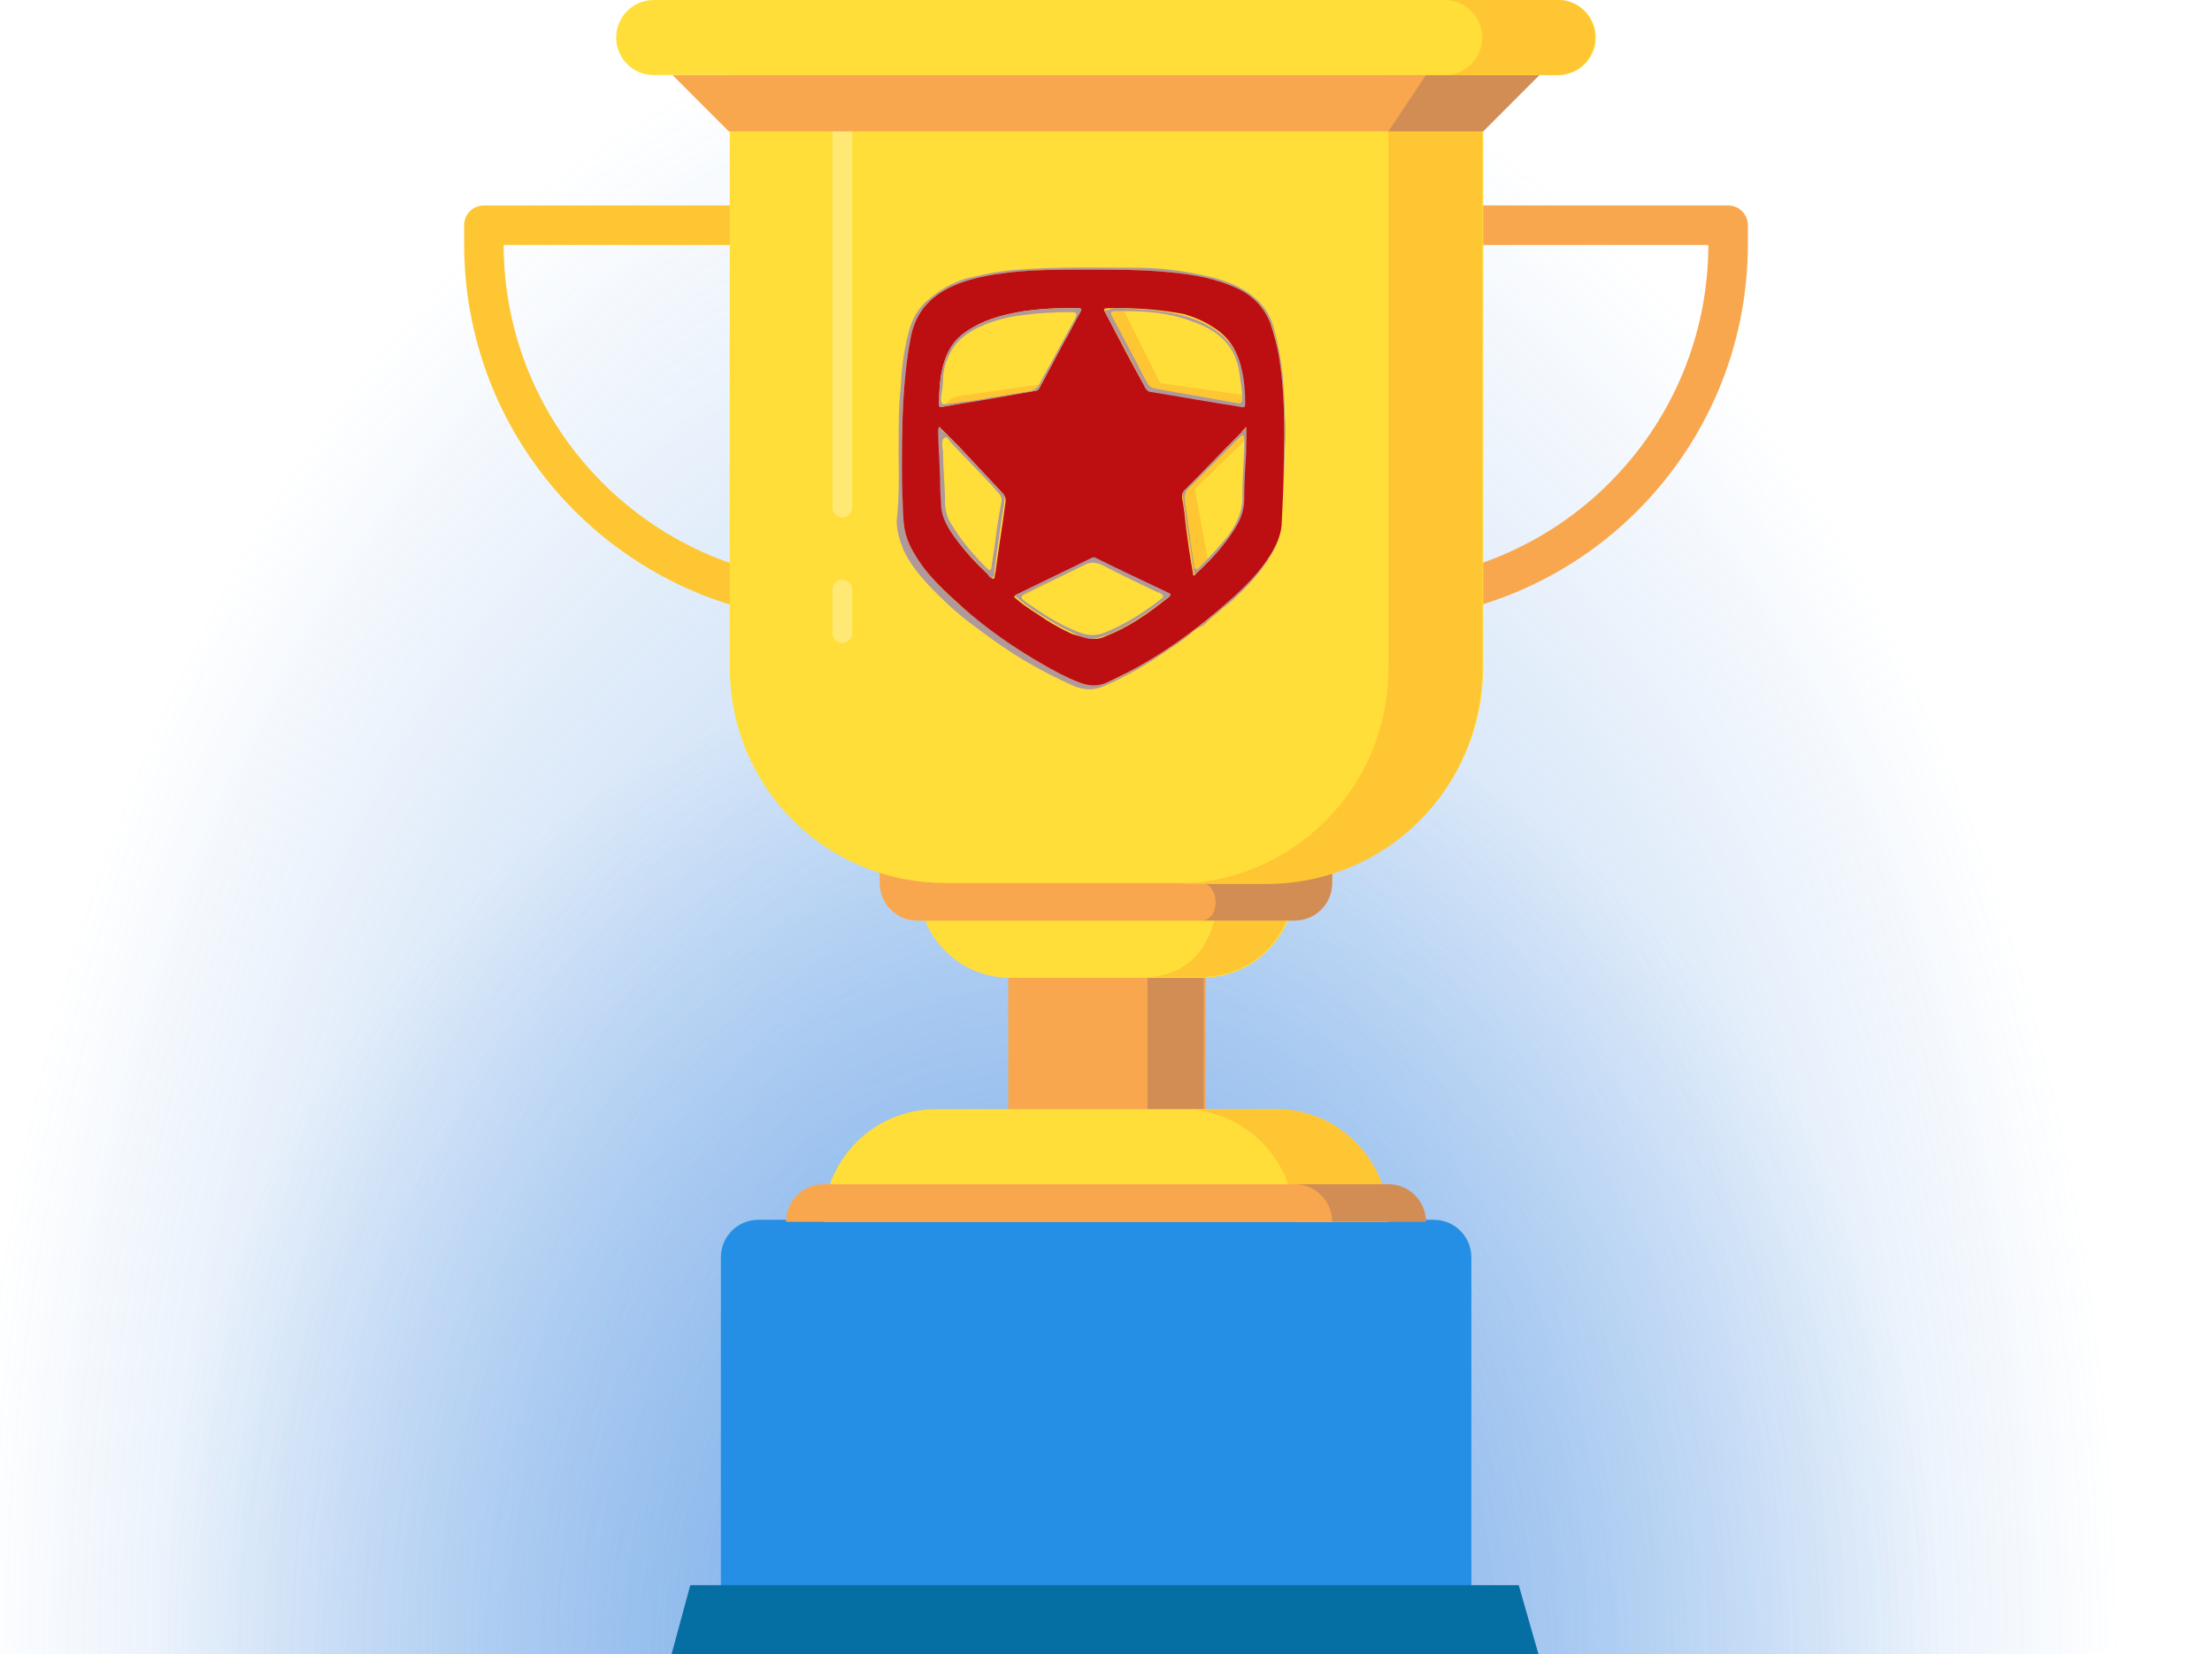 <?xml version="1.0" encoding="utf-8"?>
<!-- Generator: Adobe Illustrator 21.0.0, SVG Export Plug-In . SVG Version: 6.00 Build 0)  -->
<svg version="1.1" id="Layer_1" xmlns="http://www.w3.org/2000/svg" xmlns:xlink="http://www.w3.org/1999/xlink" x="0px" y="0px"
	 viewBox="0 0 224 167.5" style="enable-background:new 0 0 224 167.5;" xml:space="preserve">
<style type="text/css">
	.st0{fill:url(#Rectangle-5_2_);}
	.st1{fill:url(#Rectangle-5_3_);}
	.st2{fill:#258FE5;}
	.st3{fill:#056FA4;}
	.st4{fill:#F9A74E;}
	.st5{opacity:0.2;fill:#382673;enable-background:new    ;}
	.st6{fill:#FFDE39;}
	.st7{fill:#FEC632;}
	.st8{fill:none;stroke:#F9A74E;stroke-width:4;stroke-linecap:round;stroke-linejoin:round;}
	.st9{fill:none;stroke:#FEC632;stroke-width:4;stroke-linecap:round;stroke-linejoin:round;}
	
		.st10{opacity:0.3;fill:none;stroke:#FFFFFF;stroke-width:2;stroke-linecap:round;stroke-linejoin:round;enable-background:new    ;}
	.st11{fill:#B0999A;}
	.st12{fill:#BD0F12;}
</style>
<title>Group 7</title>
<desc>Created with Sketch.</desc>
<g id="Page-2">
	<g id="ui" transform="translate(-1100, -1674)">
		<g id="Group-7" transform="translate(1100, 1674)">
			<g id="Group-36-Copy-2">
				
					<radialGradient id="Rectangle-5_2_" cx="-276.565" cy="-1.588" r="1.002" gradientTransform="matrix(1.028703e-14 168 -107.805 6.601148e-15 -65.116 46630.434)" gradientUnits="userSpaceOnUse">
					<stop  offset="0" style="stop-color:#4A90E2;stop-opacity:0.542"/>
					<stop  offset="1" style="stop-color:#2D7DDC;stop-opacity:0"/>
				</radialGradient>
				<rect id="Rectangle-5" y="-0.5" class="st0" width="224" height="168"/>
				
					<radialGradient id="Rectangle-5_3_" cx="-275.264" cy="-2.065" r="1" gradientTransform="matrix(6.184469e-15 101 -91.019 5.573293e-15 -81.896 27969.166)" gradientUnits="userSpaceOnUse">
					<stop  offset="0" style="stop-color:#4A90E2;stop-opacity:0.542"/>
					<stop  offset="1" style="stop-color:#2D7DDC;stop-opacity:0"/>
				</radialGradient>
				<rect id="Rectangle-5_1_" y="66.5" class="st1" width="224" height="101"/>
			</g>
			<g id="Cup-Copy" transform="translate(49, 0)">
				<g id="Layer_1_1_">
					<path id="Shape" class="st2" d="M100,161.6H24v-34.3c0-2.1,1.7-3.8,3.8-3.8h68.4c2.1,0,3.8,1.7,3.8,3.8V161.6z"/>
					<polygon id="Shape_1_" class="st3" points="106.8,167.5 19,167.5 20.9,160.5 104.8,160.5 					"/>
					<rect id="Rectangle-path" x="53.1" y="82.8" class="st4" width="20" height="31.4"/>
					<rect id="Rectangle-path_1_" x="67.2" y="82.8" class="st5" width="5.7" height="31.4"/>
					<path id="Shape_2_" class="st6" d="M80.2,112.3H45.8c-6.3,0-11.4,5.1-11.4,11.4h57.2C91.6,117.4,86.5,112.3,80.2,112.3z"/>
					<path id="Shape_3_" class="st7" d="M80.2,112.3h-9.5c6.3,0,11.4,5.1,11.4,11.4h9.5C91.6,117.4,86.5,112.3,80.2,112.3z"/>
					<path id="Shape_4_" class="st6" d="M72.7,99H53.3c-5.2,0-9.3-4.2-9.3-9.3v-2.2h38.2v2.1C82.1,94.8,77.9,99,72.7,99z"/>
					<path id="Shape_5_" class="st7" d="M74.4,87.5v2.1c0,5.1-2.3,9.3-7.4,9.3h5.7c5.2,0,9.3-4.2,9.3-9.3v-2.1H74.4z"/>
					<path id="Shape_6_" class="st4" d="M95.4,123.7H30.6c0-2.1,1.7-3.8,3.8-3.8h57.2C93.7,119.9,95.4,121.6,95.4,123.7z"/>
					<path id="Shape_7_" class="st5" d="M91.6,119.9h-9.5c2.1,0,3.8,1.7,3.8,3.8h9.5C95.4,121.6,93.7,119.9,91.6,119.9z"/>
					<path id="Shape_8_" class="st4" d="M85.9,83.7H40.1v5.7c0,2.1,1.7,3.8,3.8,3.8h38.2c2.1,0,3.8-1.7,3.8-3.8V83.7z"/>
					<path id="Shape_9_" class="st4" d="M85.9,83.7H40.1v5.7c0,2.1,1.7,3.8,3.8,3.8h38.2c2.1,0,3.8-1.7,3.8-3.8V83.7z"/>
					<path id="Shape_10_" class="st5" d="M76.4,83.7l-3.8,5.7c1.9,0,2.1,3.8,0,3.8h9.5c2.1,0,3.8-1.7,3.8-3.8v-5.7H76.4z"/>
					<path id="Shape_11_" class="st8" d="M89.7,22.8H126v1.9c0,20-16.2,36.2-36.2,36.2"/>
					<path id="Shape_12_" class="st9" d="M36.3,22.8H0v1.9c0,20,16.2,36.2,36.2,36.2"/>
					<path id="Shape_13_" class="st6" d="M79.2,89.4H46.8c-12.2,0-21.9-9.7-21.9-21.9v-60h76.3v60C101.2,79.7,91.4,89.4,79.2,89.4z"
						/>
					<path id="Shape_14_" class="st10" d="M36.3,13.3c0,0,0,32.4,0,38.1"/>
					<path id="Shape_15_" class="st7" d="M91.6,7.6v60c0,12.2-9.7,21.9-21.9,21.9h9.5c12.2,0,21.9-9.7,21.9-21.9v-60
						C101.1,7.6,91.6,7.6,91.6,7.6z"/>
					<polygon id="Shape_16_" class="st4" points="106.9,7.6 19.1,7.6 24.8,13.3 101.2,13.3 					"/>
					<polygon id="Shape_17_" class="st5" points="95.4,7.6 91.6,13.3 101.2,13.3 106.9,7.6 					"/>
					<path id="Shape_18_" class="st6" d="M108.8,0H17.2c-2.1,0-3.8,1.7-3.8,3.8s1.7,3.8,3.8,3.8h91.6c2.1,0,3.8-1.7,3.8-3.8
						S110.9,0,108.8,0z"/>
					<path id="Shape_19_" class="st7" d="M108.8,0H97.3c2.1,0,3.8,1.7,3.8,3.8s-1.7,3.8-3.8,3.8h11.4c2.1,0,3.8-1.7,3.8-3.8
						S110.9,0,108.8,0z"/>
					<path id="Shape_20_" class="st10" d="M36.3,59.7v4.4"/>
					<path id="Shape_21_" class="st7" d="M63,56.1l8.2,4.4c1.1,0.6,2.7-0.4,2.5-1.7L72,49.5l6.7-6.5c1-1,0.4-2.7-1-2.9l-9.2-1.3
						l-4.2-8.4c-0.6-1.1-2.3-1.1-2.9,0l-4.2,8.4L48,40.1c-1.3,0.2-1.9,1.9-1,2.9l6.7,6.5l-1.5,9.1c-0.2,1.3,1.1,2.3,2.5,1.7L63,56.1
						z"/>
					<g>
						<path class="st11" d="M42,45.8c0-0.2,0-0.4,0-0.6c0-2,0-4,0.2-5.9c0.1-1.9,0.3-3.7,0.8-5.6c0.3-1.2,0.8-2.2,1.7-3.1
							c0.8-0.7,1.6-1.3,2.6-1.8c0.7-0.3,1.3-0.6,2-0.7c1.6-0.4,3.2-0.7,4.9-0.8c3.9-0.3,7.8-0.2,11.7-0.2c2.5,0,5,0.3,7.5,0.9
							c1.7,0.4,3.3,1,4.6,2.1c1.1,0.9,1.8,2.1,2.1,3.5c0.4,1.4,0.6,2.9,0.8,4.4c0.1,1.3,0.2,2.7,0.2,4c0.1,1.2,0.1,2.3,0,3.5
							c0,1.6-0.1,3.3-0.2,4.9c0,0.7-0.1,1.4-0.1,2.2c0,1.3-0.4,2.5-1.1,3.6c-1,1.7-2.3,3.1-3.7,4.4c-0.4,0.4-0.8,0.7-1.2,1
							c-0.5,0.5-1.1,0.9-1.6,1.4c-0.3,0.4-0.8,0.5-1.2,0.8c-1.2,1.1-2.6,1.9-3.9,2.8c-1.7,1.1-3.5,2.1-5.4,2.9
							c-1.2,0.5-2.3,0.3-3.3-0.2c-1.1-0.5-2.3-1.1-3.4-1.7c-2.2-1.2-4.2-2.6-6.2-4.1c-1.8-1.3-3.4-2.8-4.9-4.4
							c-0.9-1-1.8-2.1-2.4-3.4c-0.4-1-0.7-2-0.7-3C42.1,50.3,42,48,42,45.8z M61.7,27.3c-0.3,0-0.6,0-1,0c-2.5,0-5.1,0-7.6,0.3
							c-1.7,0.2-3.4,0.5-5,1.1c-2.6,1-4.4,2.7-4.9,5.6c-0.5,2.6-0.7,5.2-0.8,7.9c-0.1,3.5,0,7.1,0.1,10.6c0.1,1.1,0.4,2.1,1,3.1
							c1.3,2.2,3.1,4,5.1,5.7c2.5,2.1,5.1,4,7.9,5.6c1.3,0.7,2.5,1.4,3.8,1.9c0.9,0.4,1.8,0.4,2.8,0c1.3-0.5,2.5-1.2,3.7-1.9
							c3.1-1.8,6-3.9,8.6-6.3c1.6-1.4,3.1-3,4.3-4.8c0.6-1,1.1-2.1,1.1-3.3c0.1-2,0.2-4,0.2-6c0.1-3.6,0.1-7.2-0.5-10.8
							c-0.2-1.2-0.4-2.3-0.9-3.4c-0.7-1.8-2.2-2.9-4-3.7c-2.2-0.9-4.6-1.2-6.9-1.4C66.4,27.3,64,27.3,61.7,27.3z"/>
						<path class="st12" d="M61.7,27.3c2.3,0,4.7,0,7,0.2c2.4,0.2,4.7,0.5,6.9,1.4c1.8,0.7,3.2,1.8,4,3.7c0.4,1.1,0.7,2.3,0.9,3.4
							c0.6,3.6,0.6,7.2,0.5,10.8c0,2-0.1,4-0.2,6c0,1.2-0.5,2.3-1.1,3.3c-1.1,1.8-2.7,3.4-4.3,4.8c-2.7,2.4-5.5,4.5-8.6,6.3
							c-1.2,0.7-2.4,1.3-3.7,1.9c-0.9,0.4-1.8,0.4-2.8,0c-1.3-0.5-2.6-1.2-3.8-1.9c-2.8-1.6-5.5-3.5-7.9-5.6
							c-1.9-1.7-3.8-3.4-5.1-5.7c-0.6-1-0.9-2-1-3.1c-0.2-3.5-0.2-7.1-0.1-10.6c0.1-2.6,0.3-5.3,0.8-7.9c0.5-2.9,2.3-4.6,4.9-5.6
							c1.6-0.6,3.3-0.9,5-1.1c2.5-0.3,5.1-0.3,7.6-0.3C61,27.3,61.3,27.3,61.7,27.3z M46.1,43.2c0,0.2,0,0.3,0,0.3
							c0,1.9,0.1,3.8,0.2,5.7c0,0.7,0,1.4,0.1,2.2c0.1,1.1,0.6,2.1,1.3,3c1,1.4,2.1,2.6,3.4,3.8c0.2,0.2,0.3,0.4,0.5,0.4
							c0.2-0.1,0.1-0.4,0.2-0.6c0.3-2.3,0.7-4.7,1-7c0.1-0.4,0-0.8-0.3-1.1c-1.5-1.6-3-3.2-4.5-4.8C47.3,44.4,46.7,43.8,46.1,43.2z
							 M61.7,64.7c0.5,0,0.9-0.1,1.3-0.3c2.3-0.9,4.3-2.3,6.3-3.9c0.3-0.2,0.2-0.3-0.1-0.4c-2.4-1.2-4.8-2.3-7.3-3.5
							c-0.2-0.1-0.3-0.1-0.5,0c-2.5,1.2-5,2.4-7.4,3.6c-0.4,0.2-0.4,0.2,0,0.5c0.9,0.8,2,1.4,3,2.1c0.8,0.5,1.7,1,2.6,1.4
							C60.3,64.4,60.9,64.6,61.7,64.7z M64.4,31.2c-0.5,0-0.8,0-1.2,0s-0.5,0.1-0.3,0.4c1.3,2.5,2.6,5,4,7.5
							c0.1,0.3,0.3,0.4,0.6,0.4c2,0.3,4,0.7,6,1c1,0.2,2,0.3,3,0.5c0.5,0.1,0.6,0.1,0.5-0.5c-0.1-1.2-0.2-2.4-0.4-3.5
							c-0.4-1.7-1.3-3-2.8-3.9c-0.9-0.6-1.9-1-2.9-1.3C68.8,31.4,66.6,31.2,64.4,31.2z M77.2,43.3L77.2,43.3
							c-0.2,0.1-0.4,0.3-0.5,0.5c-1.9,1.9-3.8,3.9-5.7,5.8c-0.3,0.3-0.3,0.5-0.3,0.8c0.2,1,0.3,2,0.4,3c0.2,1.5,0.4,3,0.7,4.6
							c0,0.3,0.1,0.4,0.3,0.1c1.4-1.3,2.8-2.8,3.8-4.4c0.6-1,1-2,1-3.1c0-1.6,0.2-3.2,0.2-4.8C77.2,44.9,77.2,44.1,77.2,43.3z
							 M59,31.2c-1.4,0-2.9,0.1-4.3,0.3c-1.8,0.3-3.5,0.7-5.1,1.6c-1.2,0.7-2.1,1.6-2.7,2.8c-0.7,1.6-0.8,3.4-0.8,5.1
							c0,0.2,0.1,0.2,0.3,0.2c0.4-0.1,0.7-0.1,1.1-0.2c2.7-0.5,5.5-1,8.2-1.4c0.3,0,0.5-0.2,0.6-0.4c0.8-1.5,1.6-3,2.4-4.5
							c0.6-1,1.1-2.1,1.7-3.1c0.1-0.3,0.1-0.4-0.2-0.4C59.8,31.2,59.4,31.2,59,31.2z"/>
						<path class="st11" d="M46.1,43.2c0.6,0.7,1.2,1.2,1.8,1.8c1.5,1.6,3,3.2,4.5,4.8c0.3,0.3,0.4,0.6,0.3,1.1
							c-0.4,2.3-0.7,4.7-1,7c0,0.2,0,0.5-0.2,0.6s-0.4-0.2-0.5-0.4c-1.2-1.2-2.4-2.4-3.4-3.8c-0.6-0.9-1.2-1.8-1.3-3
							c0-0.7-0.1-1.4-0.1-2.2c0-1.9-0.2-3.8-0.2-5.7C46.1,43.4,46.1,43.3,46.1,43.2z M46.4,45c0,0.3,0.1,0.5,0.1,0.8
							c0,1.7,0.2,3.3,0.2,5c0,0.8,0.2,1.6,0.6,2.2c1,1.7,2.3,3.2,3.7,4.6c0.2,0.2,0.4,0.1,0.4-0.2c0.1-0.7,0.2-1.3,0.3-2
							c0.2-1.5,0.4-3,0.7-4.5c0.1-0.4,0-0.7-0.3-1c-0.2-0.2-0.4-0.5-0.6-0.7c-1.4-1.5-2.9-3-4.3-4.5c-0.1-0.2-0.3-0.5-0.5-0.4
							C46.3,44.5,46.5,44.8,46.4,45z"/>
						<path class="st11" d="M61.7,64.7c-0.7,0-1.4-0.3-2-0.6c-0.9-0.4-1.8-0.9-2.6-1.4c-1-0.6-2.1-1.3-3-2.1c-0.4-0.3-0.4-0.3,0-0.5
							c2.5-1.2,5-2.4,7.4-3.6c0.2-0.1,0.4-0.1,0.5,0c2.4,1.2,4.8,2.3,7.3,3.5c0.3,0.1,0.3,0.2,0.1,0.4c-2,1.5-4,3-6.3,3.9
							C62.6,64.5,62.1,64.6,61.7,64.7z M61.6,64.3c0.9,0,1.6-0.4,2.3-0.7c1-0.5,1.9-1,2.8-1.6c0.6-0.4,1.2-0.8,1.8-1.3
							c0.4-0.3,0.4-0.4-0.1-0.7h-0.1c-1.9-0.9-3.8-1.8-5.7-2.8c-0.7-0.3-1.2-0.3-1.8,0c-2,1-4,1.9-6,2.9c-0.4,0.2-0.5,0.4-0.1,0.7
							c0.5,0.4,1,0.7,1.6,1.1c1,0.7,2.1,1.3,3.2,1.8C60.2,64,60.9,64.3,61.6,64.3z"/>
						<path class="st11" d="M64.4,31.2c2.1,0.1,4.4,0.2,6.6,0.8c1,0.3,2,0.7,2.9,1.3c1.4,0.9,2.4,2.2,2.8,3.9
							c0.3,1.2,0.4,2.4,0.4,3.5c0,0.5,0,0.6-0.5,0.5c-1-0.2-2-0.3-3-0.5c-2-0.3-4-0.7-6-1c-0.3,0-0.5-0.2-0.6-0.4
							c-1.3-2.5-2.6-5-4-7.5c-0.2-0.4-0.2-0.4,0.3-0.4C63.6,31.2,64,31.2,64.4,31.2z M64.9,31.5c-0.3,0-0.7,0-1,0
							c-0.4,0-0.5,0.2-0.3,0.5c0.9,1.7,1.8,3.4,2.7,5.1c0.3,0.6,0.6,1.2,0.9,1.7c0.1,0.2,0.3,0.4,0.6,0.5c0.5,0.1,1.1,0.2,1.6,0.3
							c2.3,0.4,4.6,0.8,6.8,1.2c0.5,0.1,0.6,0,0.6-0.5c0-0.9-0.2-1.7-0.3-2.6c-0.2-1.4-0.8-2.6-1.8-3.5c-0.9-0.8-1.9-1.3-3.1-1.7
							C69.5,31.7,67.2,31.5,64.9,31.5z"/>
						<path class="st11" d="M77.2,43.3c0,0.8,0,1.6,0,2.4c-0.1,1.6-0.2,3.2-0.2,4.8c0,1.2-0.4,2.2-1,3.1c-1.1,1.7-2.4,3.1-3.8,4.4
							c-0.2,0.2-0.3,0.2-0.3-0.1c-0.2-1.5-0.4-3-0.7-4.6c-0.1-1-0.3-2-0.4-3c-0.1-0.3,0-0.6,0.3-0.8c1.9-1.9,3.8-3.9,5.7-5.8
							c0.2-0.2,0.3-0.4,0.4-0.6C77.1,43.3,77.2,43.3,77.2,43.3z M77,45.4L77,45.4c0-0.3,0-0.6,0-1c0-0.1,0-0.2-0.1-0.3
							s-0.2,0-0.3,0.1c-0.1,0.1-0.1,0.1-0.2,0.2c-1.4,1.4-2.8,2.8-4.2,4.2c-0.2,0.2-0.4,0.4-0.7,0.7c-0.5,0.4-0.6,0.9-0.5,1.6
							c0.2,1.1,0.3,2.3,0.5,3.4c0.1,1,0.3,1.9,0.4,2.9c0,0.2,0,0.3,0.2,0.4c0.2,0.1,0.3-0.1,0.4-0.2c1-1,2-2.1,2.9-3.2
							c0.7-1,1.3-2.1,1.4-3.4C76.8,48.9,76.9,47.2,77,45.4z"/>
						<path class="st11" d="M59,31.2c0.4,0,0.8,0,1.2,0c0.3,0,0.4,0.1,0.2,0.4c-0.6,1-1.1,2.1-1.7,3.1c-0.8,1.5-1.6,3-2.4,4.5
							c-0.1,0.3-0.3,0.4-0.6,0.4c-2.7,0.5-5.5,1-8.2,1.4c-0.4,0.1-0.7,0.1-1.1,0.2c-0.2,0-0.3,0-0.3-0.2c0-1.7,0.1-3.5,0.8-5.1
							c0.5-1.3,1.5-2.2,2.7-2.8c1.6-0.9,3.3-1.3,5.1-1.6C56.1,31.3,57.6,31.2,59,31.2z M46.3,40.2C46.3,40.2,46.4,40.2,46.3,40.2
							c0,0.1,0,0.1,0,0.2c0,0.5,0.1,0.6,0.6,0.5c0.3,0,0.6-0.1,0.9-0.1c1-0.2,2.1-0.2,3.2-0.5c0.5-0.1,0.9-0.1,1.4-0.2
							c0.8-0.1,1.6-0.3,2.4-0.4c0.6-0.1,1.1-0.2,1.4-0.7c0.6-1.2,1.3-2.3,1.9-3.5c0.6-1.1,1.2-2.2,1.8-3.3c0.2-0.5,0.1-0.6-0.4-0.6
							c-1.7,0-3.3,0.1-4.9,0.3c-1.8,0.2-3.5,0.7-5,1.5c-1.1,0.6-2,1.4-2.5,2.6c-0.4,0.8-0.6,1.6-0.6,2.5
							C46.5,38.9,46.4,39.6,46.3,40.2z"/>
					</g>
				</g>
			</g>
		</g>
	</g>
</g>
</svg>
